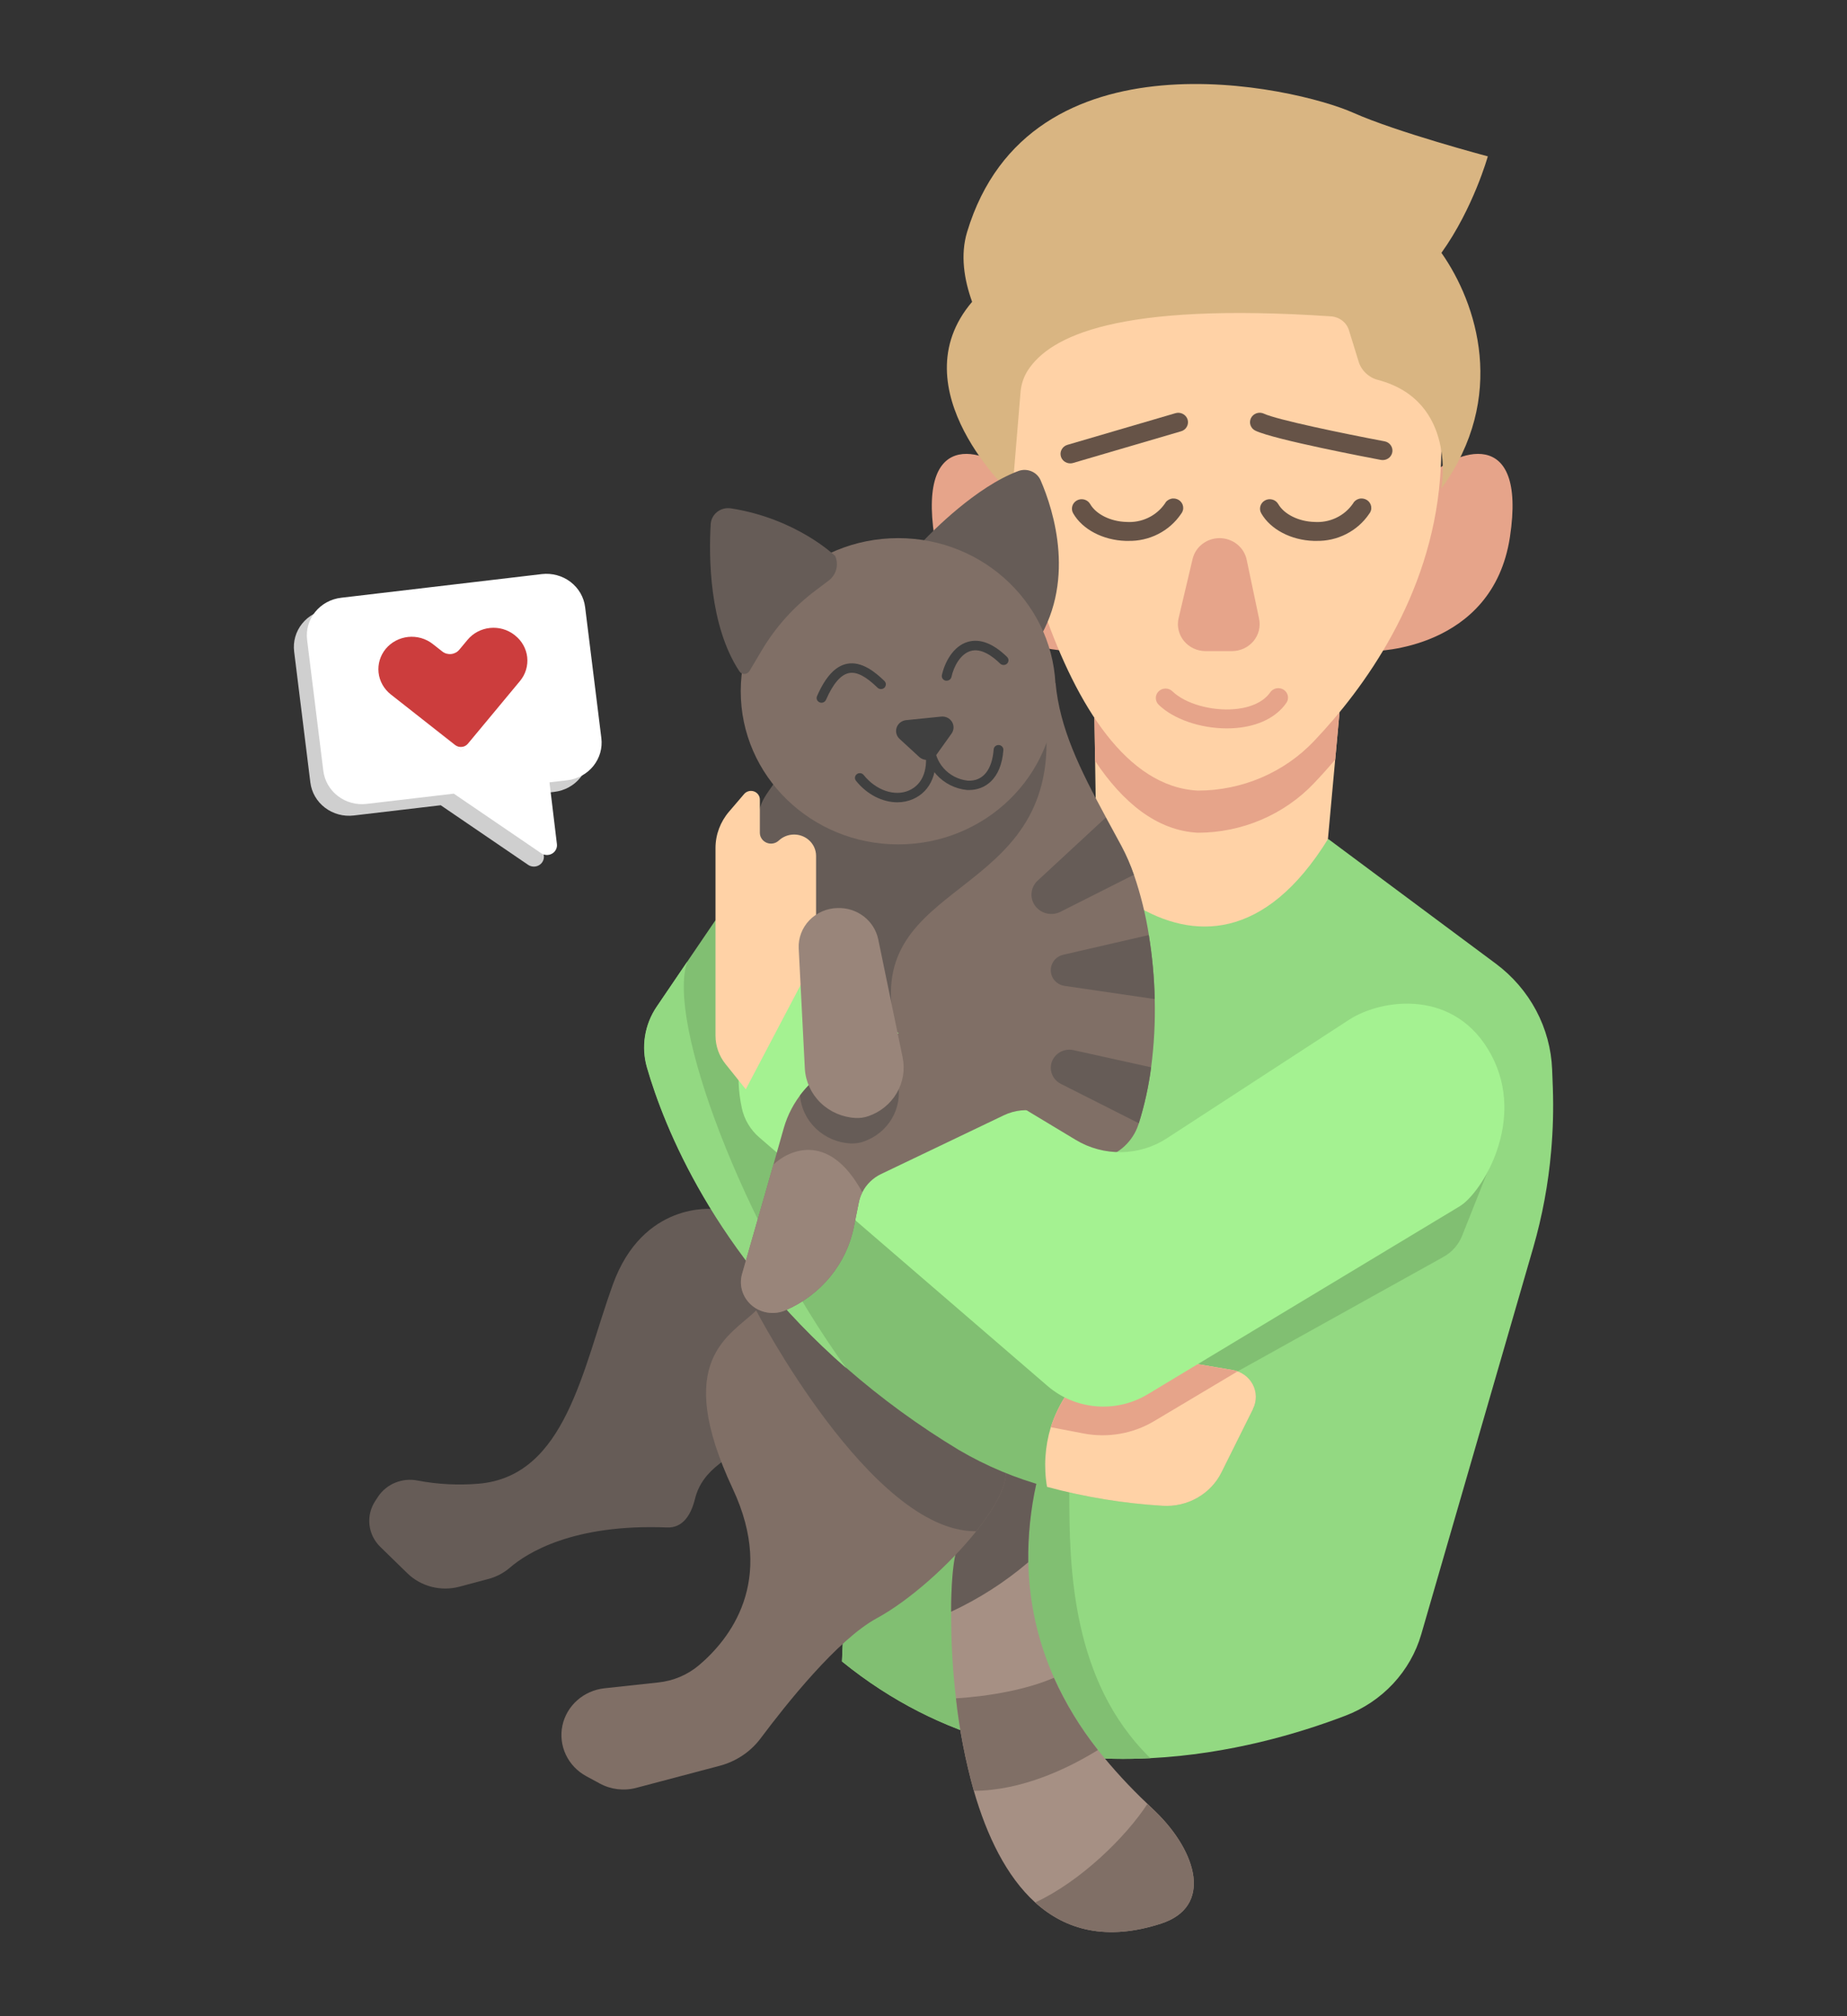 <svg width="88" height="96" viewBox="0 0 88 96" fill="none" xmlns="http://www.w3.org/2000/svg">
<rect x="0" y="0" width="88" height="96" fill="#333333" stroke="none"/>
<path d="M63.822 33.912L63.615 36.161L62.895 44.053L55.475 46.657L52.28 42.901L52.176 36.229L52.144 34.175L63.822 33.912Z" fill="#FFD2A6"/>
<path d="M68.009 22.768C69.295 21.442 72.766 20.165 71.94 25.573C71.115 30.982 65.439 31.002 65.439 31.002L66.069 25.372L68.009 22.768Z" fill="#E6A48A"/>
<path d="M48.452 22.768C47.166 21.442 43.696 20.165 44.521 25.573C45.346 30.982 51.023 31.002 51.023 31.002L50.392 25.372L48.452 22.768Z" fill="#E6A48A"/>
<path d="M63.822 33.912L63.617 36.166C63.272 36.574 62.932 36.95 62.609 37.289C61.903 38.033 61.047 38.626 60.094 39.032C59.141 39.438 58.112 39.649 57.072 39.65C55.11 39.549 53.492 38.202 52.176 36.233L52.144 34.179L63.822 33.912Z" fill="#E6A48A"/>
<path d="M47.333 17.711C47.594 21.962 50.27 37.294 57.072 37.644C58.112 37.643 59.141 37.433 60.094 37.026C61.047 36.62 61.903 36.027 62.609 35.283C64.975 32.792 68.166 28.443 68.613 22.77C69.335 13.605 63.564 10.6 60.678 10.3C57.792 9.999 47.023 12.704 47.333 17.711Z" fill="#FFD2A6"/>
<path d="M70.887 7.445C70.887 7.445 66.559 6.297 64.472 5.367C61.723 4.144 49.039 1.235 46.076 11.051C45.75 12.134 45.931 13.304 46.316 14.371C42.76 18.542 48.219 23.557 48.219 23.557L48.622 18.683C48.65 18.304 48.774 17.938 48.982 17.618C50.037 16.019 53.216 14.378 63.421 15.063C63.614 15.077 63.798 15.147 63.949 15.264C64.101 15.38 64.212 15.539 64.269 15.719L64.733 17.221C64.797 17.43 64.915 17.619 65.075 17.771C65.236 17.923 65.433 18.033 65.65 18.089C69.453 19.09 68.677 23.259 68.677 23.259C71.83 18.902 70.368 14.446 68.677 12.039C70.195 9.921 70.887 7.445 70.887 7.445Z" fill="#D9B582"/>
<path d="M73.904 54.811C73.77 56.365 73.484 57.903 73.051 59.404L67.716 77.814C67.463 78.688 67.004 79.492 66.378 80.164C65.751 80.837 64.973 81.359 64.104 81.691C61.893 82.536 58.58 83.523 54.815 83.714C50.199 83.95 44.903 82.992 40.118 79.109L40.715 65.287L41.024 58.324L41.455 48.37L41.466 48.107L52.269 41.698L54.091 43.098C56.821 44.751 60.253 44.837 63.278 39.943L69.925 44.886L71.269 45.885C72.069 46.481 72.724 47.241 73.188 48.111C73.651 48.981 73.912 49.94 73.951 50.918L73.985 51.802C74.02 52.806 73.993 53.81 73.904 54.811Z" fill="#93D982"/>
<path d="M54.81 83.715C50.194 83.951 44.898 82.992 40.114 79.11L40.711 65.288L42.791 64.387L52.139 69.094L50.946 71.069C50.946 74.603 51.035 80.039 54.81 83.715Z" fill="#81BF72"/>
<path d="M58.964 65.298L68.769 59.849C69.179 59.622 69.494 59.265 69.663 58.838L71.431 54.392L63.023 54.092L50.946 61.843L56.12 66.155L58.964 65.298Z" fill="#81BF72"/>
<path d="M55.32 91.59C52.723 92.434 50.776 91.899 49.322 90.586C47.947 89.342 47.015 87.401 46.399 85.272C45.995 83.829 45.709 82.356 45.546 80.868C45.387 79.497 45.31 78.117 45.316 76.737C45.316 75.473 45.408 74.501 45.518 74.032L45.209 71.863L45.022 70.584L48.577 69.271L49.089 69.082L49.373 70.638C49.103 71.866 48.976 73.12 48.995 74.375C49.026 76.271 49.442 78.142 50.218 79.881C50.768 81.108 51.471 82.265 52.311 83.326C53.035 84.232 53.823 85.088 54.67 85.888L55.062 86.266C57.046 88.199 57.785 90.792 55.32 91.59Z" fill="#A69084"/>
<path d="M48.99 74.386C47.882 75.331 46.646 76.123 45.316 76.741C45.316 75.477 45.408 74.505 45.518 74.036L45.209 71.867L48.581 69.275L49.092 69.086L49.377 70.642C49.103 71.872 48.973 73.128 48.99 74.386Z" fill="#665C57"/>
<path d="M52.31 83.326C50.879 84.209 48.704 85.253 46.399 85.27C45.995 83.826 45.709 82.354 45.546 80.866C47.157 80.763 48.913 80.45 50.213 79.887C50.765 81.112 51.47 82.267 52.31 83.326Z" fill="#806F66"/>
<path d="M55.32 91.589C52.723 92.433 50.775 91.898 49.322 90.585C51.486 89.582 53.651 87.459 54.669 85.889L55.062 86.267C57.045 88.198 57.784 90.791 55.32 91.589Z" fill="#806F66"/>
<path d="M33.995 57.569C33.995 57.569 30.638 57.173 29.194 61.174C27.75 65.175 26.957 70.287 22.811 70.645C21.837 70.728 20.857 70.677 19.897 70.495C19.542 70.424 19.173 70.459 18.838 70.594C18.503 70.729 18.218 70.959 18.019 71.254L17.886 71.457C17.66 71.794 17.56 72.196 17.602 72.596C17.645 72.997 17.828 73.37 18.121 73.655L19.41 74.912C19.729 75.221 20.125 75.442 20.559 75.554C20.993 75.666 21.45 75.665 21.884 75.551L23.275 75.18C23.655 75.078 24.007 74.893 24.301 74.637C25.101 73.949 27.296 72.549 31.779 72.729C32.552 72.761 32.929 72.103 33.11 71.377C33.465 69.938 34.744 69.344 36.58 68.278C39.517 66.571 38.566 61.189 38.566 61.189L36.042 57.283L33.995 57.569Z" fill="#665C57"/>
<path d="M47.922 70.143C47.922 70.838 47.357 71.851 46.514 72.909C45.237 74.508 43.322 76.214 41.768 77.055C39.89 78.078 37.44 81.167 36.245 82.764C35.766 83.406 35.076 83.869 34.289 84.077L30.309 85.129C29.727 85.282 29.107 85.208 28.581 84.923L27.934 84.573C27.507 84.342 27.166 83.985 26.961 83.553C26.756 83.121 26.698 82.637 26.794 82.171C26.891 81.705 27.138 81.281 27.499 80.96C27.86 80.639 28.317 80.438 28.803 80.386L31.365 80.109C32.083 80.034 32.761 79.747 33.306 79.286C34.745 78.068 36.979 75.302 34.916 70.895C32.029 64.735 34.761 63.63 36.026 62.398L37.25 61.842L39.708 60.728L46.067 63.433C46.067 63.433 46.734 65.215 47.269 67.021C47.626 68.227 47.922 69.442 47.922 70.143Z" fill="#806F66"/>
<path d="M47.922 70.143C47.922 70.838 47.356 71.851 46.514 72.909H46.462C41.494 72.909 36.025 62.392 36.025 62.392L37.249 61.842H39.14L47.268 67.021C47.625 68.227 47.922 69.442 47.922 70.143Z" fill="#665C57"/>
<path d="M59.7 67.09L58.197 70.105C57.946 70.611 57.546 71.032 57.047 71.316C56.549 71.599 55.974 71.732 55.398 71.696C53.533 71.585 51.685 71.283 49.885 70.795C48.411 70.4 46.999 69.811 45.69 69.043C43.788 67.897 41.994 66.59 40.329 65.137C34.023 59.629 31.652 53.651 30.833 50.831C30.69 50.342 30.658 49.829 30.738 49.327C30.818 48.824 31.008 48.345 31.297 47.921L32.759 45.769L34.096 43.803L34.922 49.186L52.15 64.961H57.063L58.731 65.243C58.934 65.279 59.126 65.36 59.292 65.479C59.458 65.599 59.593 65.754 59.687 65.933C59.781 66.112 59.831 66.309 59.833 66.51C59.835 66.711 59.79 66.909 59.7 67.09Z" fill="#81BF72"/>
<path d="M40.321 65.147C34.016 59.639 31.644 53.661 30.825 50.841C30.682 50.352 30.65 49.839 30.73 49.337C30.81 48.834 31 48.355 31.289 47.931L32.751 45.779C31.721 48.62 35.444 58.411 40.321 65.147Z" fill="#93D982"/>
<path d="M59.7 67.09L58.197 70.106C57.947 70.611 57.546 71.033 57.047 71.316C56.549 71.6 55.974 71.732 55.398 71.697C53.533 71.586 51.685 71.283 49.885 70.795C49.724 69.847 49.786 68.876 50.066 67.954C50.441 66.776 51.163 65.731 52.144 64.949H57.057L58.725 65.232C58.929 65.266 59.122 65.346 59.289 65.466C59.456 65.585 59.592 65.741 59.687 65.92C59.781 66.099 59.832 66.298 59.834 66.499C59.836 66.701 59.791 66.9 59.7 67.081V67.09Z" fill="#FFD2A6"/>
<path d="M58.964 65.298L54.98 67.671C53.981 68.264 52.79 68.473 51.641 68.257L50.066 67.956C50.441 66.778 51.163 65.733 52.144 64.951H57.056L58.724 65.234C58.806 65.248 58.886 65.269 58.964 65.298Z" fill="#E6A48A"/>
<path d="M54.845 50.82C54.727 51.722 54.531 52.613 54.259 53.483C54.251 53.506 54.243 53.529 54.237 53.55C54.108 53.94 53.881 54.292 53.577 54.575C53.272 54.858 52.899 55.062 52.492 55.169L50.308 55.74C49.794 55.874 49.255 55.889 48.735 55.783C48.214 55.678 47.727 55.454 47.312 55.132L35.642 46.057C36.16 45.254 36.608 44.411 36.982 43.536C37.681 41.91 38.261 39.798 37.588 38.154L41.561 36.394L50.292 32.523C50.496 34.687 51.428 36.58 52.696 38.924C52.931 39.359 53.178 39.812 53.435 40.285C53.668 40.725 53.866 41.183 54.027 41.654C54.348 42.591 54.586 43.554 54.739 44.531C54.902 45.537 54.994 46.552 55.016 47.57C55.044 48.656 54.987 49.742 54.845 50.82Z" fill="#806F66"/>
<path d="M42.796 49.445L38.057 47.633L36.975 43.535C35.502 38.544 36.203 38.341 36.898 37.267L41.554 36.392L49.863 35.363C49.863 43.125 40.556 41.899 42.796 49.445Z" fill="#665C57"/>
<path d="M69.57 57.421L69.558 57.43L54.679 66.39C53.946 66.831 53.086 67.031 52.227 66.96C51.369 66.888 50.556 66.549 49.911 65.993L41.017 58.331L36.178 54.159C35.754 53.795 35.463 53.308 35.346 52.771C34.62 49.372 36.569 47.72 37.758 47.044C37.991 46.913 38.257 46.847 38.526 46.852C38.796 46.857 39.059 46.933 39.287 47.072L41.451 48.373L51.255 54.276C51.908 54.67 52.665 54.872 53.434 54.859C54.203 54.846 54.952 54.618 55.591 54.203L64.266 48.561C65.841 47.536 69.343 47.059 71.043 50.214C72.744 53.369 70.59 56.79 69.57 57.421Z" fill="#A4F291"/>
<path d="M50.219 53.118L49.529 52.94C48.961 52.792 48.356 52.85 47.829 53.103L41.979 55.901C41.591 56.087 41.277 56.393 41.086 56.771C41.008 56.922 40.952 57.083 40.919 57.248L40.684 58.414C40.51 59.284 40.122 60.099 39.554 60.791C38.986 61.484 38.254 62.033 37.421 62.391C37.191 62.49 36.94 62.531 36.69 62.511C36.439 62.491 36.198 62.411 35.988 62.278C35.778 62.145 35.605 61.964 35.485 61.749C35.365 61.535 35.302 61.295 35.301 61.051C35.302 60.918 35.321 60.786 35.357 60.657L36.849 55.453L37.342 53.715C37.524 53.079 37.837 52.487 38.262 51.973C38.687 51.459 39.216 51.034 39.815 50.725L42.335 49.431L44.035 48.559L50.219 53.118Z" fill="#806F66"/>
<path d="M41.085 56.771C41.007 56.922 40.951 57.083 40.918 57.248L40.683 58.414C40.509 59.283 40.121 60.099 39.553 60.791C38.985 61.484 38.253 62.033 37.42 62.391C37.19 62.489 36.939 62.531 36.689 62.511C36.438 62.491 36.197 62.411 35.987 62.278C35.777 62.145 35.604 61.963 35.484 61.749C35.364 61.535 35.301 61.295 35.3 61.051C35.301 60.918 35.319 60.786 35.356 60.657L36.848 55.453C37.455 54.861 39.435 53.739 41.085 56.771Z" fill="#99857A"/>
<path d="M41.142 54.356C40.973 54.415 40.796 54.445 40.617 54.445H40.519C39.901 54.41 39.318 54.16 38.876 53.739C38.434 53.319 38.164 52.758 38.115 52.158C38.561 51.561 39.143 51.07 39.815 50.725L42.335 49.432L42.777 51.562C42.896 52.141 42.796 52.743 42.496 53.256C42.195 53.769 41.715 54.16 41.142 54.356Z" fill="#665C57"/>
<path d="M35.532 51.866L34.568 50.664C34.258 50.278 34.09 49.802 34.09 49.312V40.376C34.09 39.743 34.319 39.131 34.736 38.645L35.456 37.804C35.512 37.739 35.587 37.694 35.671 37.672C35.755 37.65 35.843 37.654 35.925 37.683C36.006 37.712 36.076 37.764 36.126 37.833C36.176 37.902 36.203 37.984 36.203 38.068V39.65C36.203 39.751 36.233 39.85 36.29 39.934C36.347 40.019 36.428 40.085 36.524 40.126C36.619 40.166 36.724 40.178 36.827 40.16C36.929 40.143 37.024 40.096 37.1 40.027L37.12 40.009C37.307 39.839 37.553 39.742 37.809 39.736C38.065 39.73 38.315 39.815 38.511 39.976C38.627 40.072 38.721 40.19 38.785 40.325C38.849 40.459 38.882 40.605 38.882 40.753V45.501L35.532 51.866Z" fill="#FFD2A6"/>
<path d="M38.054 45.154L38.347 50.888C38.383 51.497 38.648 52.072 39.091 52.504C39.535 52.936 40.126 53.195 40.753 53.231C40.963 53.244 41.173 53.215 41.371 53.146C41.943 52.949 42.424 52.559 42.724 52.046C43.025 51.533 43.125 50.933 43.007 50.354L41.841 44.714C41.749 44.284 41.503 43.899 41.147 43.629C40.791 43.358 40.348 43.219 39.896 43.236C39.645 43.242 39.397 43.297 39.168 43.397C38.939 43.497 38.732 43.641 38.561 43.819C38.389 43.998 38.256 44.208 38.169 44.437C38.082 44.666 38.043 44.91 38.054 45.154Z" fill="#99857A"/>
<path d="M56.82 26.619L56.155 29.432C56.11 29.619 56.11 29.814 56.154 30.002C56.197 30.19 56.284 30.366 56.407 30.517C56.531 30.668 56.687 30.79 56.866 30.874C57.044 30.958 57.24 31.001 57.438 31.002H58.696C58.892 31.002 59.086 30.959 59.262 30.878C59.439 30.796 59.595 30.677 59.719 30.53C59.843 30.383 59.931 30.21 59.978 30.025C60.024 29.841 60.028 29.648 59.989 29.462L59.397 26.649C59.336 26.359 59.174 26.099 58.938 25.912C58.702 25.725 58.407 25.623 58.103 25.623C57.804 25.624 57.515 25.723 57.282 25.904C57.049 26.084 56.886 26.337 56.82 26.619Z" fill="#E6A48A"/>
<path d="M58.45 34.682C57.197 34.682 55.908 34.244 55.203 33.554C55.117 33.469 55.068 33.355 55.068 33.235C55.068 33.115 55.117 33.001 55.204 32.916C55.291 32.832 55.409 32.785 55.532 32.785C55.656 32.785 55.773 32.832 55.86 32.917C56.465 33.505 57.715 33.862 58.821 33.764C59.594 33.698 60.195 33.419 60.51 32.979C60.544 32.927 60.587 32.882 60.639 32.847C60.69 32.812 60.749 32.787 60.81 32.775C60.872 32.763 60.936 32.763 60.997 32.775C61.059 32.787 61.117 32.811 61.169 32.846C61.221 32.881 61.264 32.926 61.298 32.978C61.331 33.03 61.353 33.088 61.363 33.148C61.372 33.209 61.369 33.27 61.353 33.33C61.337 33.389 61.309 33.444 61.271 33.492C60.798 34.157 59.955 34.571 58.903 34.663C58.75 34.676 58.6 34.682 58.45 34.682Z" fill="#E6A48A"/>
<path d="M53.744 25.754H53.631C52.549 25.721 51.57 25.206 51.131 24.441C51.071 24.337 51.056 24.213 51.09 24.098C51.123 23.983 51.202 23.886 51.31 23.827C51.417 23.769 51.544 23.754 51.663 23.787C51.781 23.819 51.881 23.896 51.941 24.001C52.221 24.487 52.912 24.83 53.66 24.852C54.018 24.877 54.376 24.81 54.699 24.657C55.021 24.505 55.296 24.272 55.497 23.983C55.526 23.926 55.567 23.876 55.618 23.836C55.668 23.796 55.727 23.767 55.79 23.75C55.853 23.733 55.919 23.73 55.983 23.74C56.048 23.75 56.109 23.773 56.164 23.807C56.218 23.842 56.265 23.887 56.3 23.94C56.336 23.994 56.359 24.053 56.369 24.116C56.379 24.179 56.376 24.243 56.358 24.304C56.341 24.365 56.311 24.422 56.27 24.471C55.995 24.876 55.62 25.206 55.178 25.43C54.736 25.655 54.242 25.766 53.744 25.754Z" fill="#665347"/>
<path d="M62.705 25.754H62.592C61.51 25.721 60.531 25.206 60.092 24.441C60.032 24.337 60.017 24.213 60.051 24.098C60.084 23.983 60.163 23.886 60.271 23.827C60.378 23.769 60.505 23.754 60.623 23.787C60.742 23.819 60.842 23.896 60.902 24.001C61.182 24.487 61.873 24.83 62.621 24.852C62.979 24.877 63.337 24.81 63.66 24.657C63.982 24.505 64.257 24.272 64.458 23.983C64.487 23.926 64.528 23.876 64.579 23.836C64.629 23.796 64.688 23.767 64.751 23.75C64.814 23.733 64.88 23.73 64.944 23.74C65.008 23.75 65.07 23.773 65.125 23.807C65.18 23.842 65.226 23.887 65.261 23.94C65.297 23.994 65.32 24.053 65.33 24.116C65.34 24.179 65.337 24.243 65.319 24.304C65.302 24.365 65.272 24.422 65.231 24.471C64.956 24.876 64.58 25.206 64.138 25.43C63.697 25.655 63.203 25.766 62.705 25.754Z" fill="#665347"/>
<path d="M65.883 21.906C65.853 21.906 65.823 21.903 65.794 21.899C65.278 21.801 60.723 20.936 59.818 20.509C59.763 20.483 59.714 20.447 59.673 20.403C59.633 20.358 59.602 20.307 59.582 20.251C59.562 20.195 59.553 20.136 59.557 20.077C59.561 20.017 59.576 19.96 59.603 19.906C59.629 19.853 59.666 19.805 59.712 19.766C59.758 19.727 59.811 19.697 59.868 19.677C59.926 19.658 59.987 19.65 60.047 19.653C60.108 19.657 60.168 19.672 60.223 19.698C60.825 19.982 63.991 20.64 65.972 21.014C66.084 21.036 66.184 21.098 66.252 21.187C66.32 21.277 66.352 21.388 66.341 21.498C66.33 21.609 66.277 21.712 66.193 21.788C66.108 21.863 65.998 21.905 65.883 21.906Z" fill="#665347"/>
<path d="M50.992 22.063C50.881 22.063 50.773 22.024 50.689 21.954C50.605 21.883 50.55 21.786 50.534 21.679C50.517 21.572 50.541 21.463 50.601 21.372C50.66 21.28 50.751 21.213 50.858 21.181L55.987 19.679C56.046 19.659 56.108 19.651 56.171 19.655C56.233 19.66 56.294 19.676 56.349 19.704C56.405 19.731 56.454 19.77 56.494 19.816C56.535 19.863 56.564 19.917 56.583 19.975C56.6 20.033 56.606 20.094 56.599 20.155C56.593 20.215 56.573 20.273 56.542 20.326C56.512 20.379 56.471 20.425 56.421 20.462C56.371 20.5 56.315 20.526 56.254 20.541L51.127 22.044C51.083 22.057 51.038 22.064 50.992 22.063Z" fill="#665347"/>
<path d="M49.274 30.781C51.322 27.798 50.202 24.305 49.583 22.876C49.501 22.682 49.345 22.527 49.148 22.443C48.951 22.359 48.728 22.353 48.526 22.425C46.507 23.176 44.419 25.305 43.978 25.772L46.761 28.526L49.274 30.781Z" fill="#665C57"/>
<path d="M42.794 40.205C46.937 40.205 50.296 36.941 50.296 32.914C50.296 28.887 46.937 25.623 42.794 25.623C38.651 25.623 35.292 28.887 35.292 32.914C35.292 36.941 38.651 40.205 42.794 40.205Z" fill="#806F66"/>
<path d="M39.776 26.458C39.776 26.458 37.942 24.687 34.816 24.204C34.702 24.188 34.585 24.194 34.474 24.223C34.362 24.253 34.258 24.305 34.168 24.375C34.078 24.446 34.005 24.534 33.952 24.634C33.899 24.734 33.868 24.843 33.861 24.956C33.77 26.493 33.779 29.763 35.228 31.966C35.254 32.005 35.29 32.037 35.333 32.059C35.376 32.081 35.424 32.091 35.472 32.09C35.521 32.088 35.568 32.075 35.609 32.05C35.65 32.026 35.685 31.992 35.708 31.951L36.299 30.958C36.95 29.861 37.815 28.899 38.845 28.124L39.472 27.652C39.657 27.516 39.787 27.323 39.844 27.104C39.9 26.886 39.878 26.655 39.782 26.451L39.776 26.458Z" fill="#665C57"/>
<path d="M45.104 32.41C45.088 32.412 45.072 32.412 45.056 32.41C45.026 32.404 44.998 32.392 44.973 32.376C44.947 32.359 44.926 32.338 44.909 32.313C44.892 32.288 44.881 32.26 44.876 32.231C44.87 32.202 44.87 32.172 44.877 32.143C45.008 31.542 45.411 30.764 46.113 30.561C46.691 30.394 47.319 30.636 47.981 31.279C48.002 31.3 48.02 31.325 48.031 31.352C48.043 31.379 48.049 31.409 48.049 31.438C48.049 31.468 48.043 31.497 48.031 31.525C48.02 31.552 48.002 31.577 47.981 31.598C47.937 31.639 47.878 31.663 47.817 31.663C47.755 31.663 47.697 31.639 47.653 31.598C47.288 31.241 46.746 30.846 46.245 30.997C45.77 31.133 45.442 31.719 45.33 32.239C45.317 32.288 45.288 32.331 45.247 32.363C45.206 32.394 45.156 32.41 45.104 32.41Z" fill="#404040"/>
<path d="M39.139 33.461C39.101 33.461 39.063 33.451 39.03 33.433C38.996 33.416 38.967 33.39 38.946 33.359C38.925 33.328 38.912 33.293 38.909 33.256C38.905 33.219 38.911 33.181 38.926 33.147C39.334 32.215 39.805 31.711 40.365 31.604C41.062 31.473 41.711 32.01 42.138 32.424C42.182 32.467 42.206 32.524 42.206 32.584C42.206 32.644 42.182 32.701 42.139 32.744C42.095 32.786 42.036 32.81 41.975 32.81C41.913 32.81 41.854 32.787 41.81 32.744C41.251 32.199 40.819 31.978 40.453 32.047C40.062 32.121 39.691 32.55 39.354 33.323C39.336 33.364 39.306 33.399 39.268 33.423C39.23 33.448 39.185 33.461 39.139 33.461Z" fill="#404040"/>
<path d="M42.859 35.181L43.796 36.042C43.852 36.093 43.918 36.131 43.991 36.155C44.063 36.179 44.14 36.187 44.216 36.179C44.292 36.172 44.366 36.148 44.432 36.11C44.498 36.072 44.554 36.021 44.598 35.961L45.336 34.93C45.394 34.849 45.427 34.753 45.431 34.654C45.435 34.555 45.409 34.457 45.358 34.371C45.306 34.286 45.23 34.217 45.139 34.172C45.048 34.128 44.945 34.11 44.844 34.12L43.17 34.29C43.069 34.3 42.973 34.339 42.893 34.401C42.814 34.462 42.754 34.545 42.722 34.639C42.689 34.732 42.684 34.833 42.709 34.929C42.733 35.025 42.785 35.112 42.859 35.181Z" fill="#404040"/>
<path d="M42.752 38.201C42.051 38.201 41.313 37.835 40.788 37.182C40.768 37.159 40.753 37.133 40.744 37.104C40.735 37.075 40.732 37.044 40.735 37.014C40.739 36.984 40.748 36.956 40.763 36.929C40.778 36.903 40.798 36.88 40.823 36.861C40.847 36.842 40.875 36.829 40.905 36.821C40.935 36.813 40.966 36.811 40.997 36.815C41.028 36.819 41.057 36.829 41.084 36.844C41.111 36.86 41.134 36.88 41.152 36.905C41.74 37.633 42.627 37.935 43.307 37.638C43.987 37.34 44.249 36.586 44.065 35.606C44.054 35.548 44.068 35.487 44.103 35.438C44.138 35.388 44.191 35.355 44.252 35.344C44.282 35.338 44.313 35.339 44.342 35.345C44.372 35.351 44.4 35.363 44.425 35.38C44.45 35.397 44.472 35.418 44.488 35.443C44.505 35.468 44.516 35.496 44.521 35.525C44.746 36.727 44.366 37.671 43.498 38.049C43.263 38.151 43.009 38.202 42.752 38.201Z" fill="#404040"/>
<path d="M46.174 37.615H46.074C45.506 37.559 44.983 37.294 44.609 36.875C44.236 36.456 44.041 35.915 44.064 35.361C44.067 35.302 44.095 35.246 44.141 35.206C44.187 35.166 44.247 35.145 44.309 35.149C44.37 35.152 44.428 35.179 44.469 35.224C44.51 35.269 44.531 35.327 44.528 35.387C44.512 35.823 44.666 36.248 44.958 36.578C45.251 36.909 45.66 37.12 46.106 37.17C46.819 37.212 47.268 36.672 47.343 35.684C47.347 35.625 47.375 35.569 47.421 35.529C47.468 35.49 47.528 35.47 47.59 35.474C47.651 35.478 47.709 35.506 47.749 35.551C47.79 35.596 47.81 35.655 47.806 35.715C47.7 37.118 46.913 37.615 46.174 37.615Z" fill="#404040"/>
<path d="M54.02 41.653L50.527 43.414C50.316 43.521 50.072 43.546 49.843 43.486C49.614 43.425 49.416 43.283 49.29 43.088C49.173 42.909 49.124 42.695 49.151 42.485C49.178 42.274 49.279 42.079 49.437 41.932L52.683 38.928C52.918 39.363 53.166 39.816 53.422 40.289C53.658 40.728 53.858 41.184 54.02 41.653Z" fill="#665C57"/>
<path d="M55.016 47.57L50.725 46.943C50.54 46.917 50.371 46.826 50.25 46.688C50.129 46.55 50.063 46.374 50.065 46.192C50.065 46.022 50.123 45.858 50.232 45.724C50.34 45.591 50.492 45.498 50.662 45.459L54.733 44.522C54.898 45.53 54.992 46.549 55.016 47.57Z" fill="#665C57"/>
<path d="M54.845 50.819C54.727 51.722 54.531 52.613 54.259 53.483L50.541 51.606C50.398 51.533 50.277 51.423 50.193 51.289C50.109 51.154 50.065 50.999 50.065 50.842C50.065 50.712 50.095 50.585 50.152 50.468C50.21 50.352 50.294 50.249 50.398 50.169C50.502 50.088 50.623 50.031 50.753 50.002C50.883 49.973 51.017 49.973 51.147 50.002L54.845 50.819Z" fill="#665C57"/>
<path d="M28.033 35.701L27.26 29.466C27.232 29.23 27.155 29.002 27.035 28.795C26.916 28.588 26.755 28.405 26.562 28.259C26.37 28.112 26.149 28.004 25.913 27.941C25.678 27.877 25.431 27.859 25.189 27.889L15.631 29.016C15.143 29.073 14.698 29.317 14.395 29.693C14.092 30.069 13.955 30.547 14.014 31.021L14.787 37.258C14.846 37.732 15.097 38.164 15.485 38.459C15.872 38.754 16.364 38.887 16.852 38.829L20.998 38.341L25.161 41.178C25.236 41.229 25.326 41.259 25.418 41.262C25.51 41.266 25.602 41.243 25.681 41.197C25.76 41.151 25.824 41.084 25.865 41.003C25.906 40.923 25.922 40.833 25.911 40.743L25.561 37.805L26.415 37.704C26.902 37.647 27.347 37.403 27.65 37.028C27.953 36.652 28.091 36.175 28.033 35.701Z" fill="#CFCFCF"/>
<path d="M28.651 35.143L27.878 28.908C27.849 28.673 27.773 28.446 27.653 28.24C27.533 28.034 27.373 27.852 27.181 27.706C26.989 27.56 26.77 27.452 26.535 27.389C26.3 27.325 26.055 27.307 25.813 27.335L16.255 28.462C16.013 28.49 15.779 28.564 15.566 28.68C15.353 28.796 15.166 28.952 15.015 29.139C14.864 29.325 14.753 29.538 14.687 29.767C14.621 29.995 14.603 30.234 14.632 30.469L15.405 36.706C15.465 37.18 15.716 37.612 16.103 37.907C16.49 38.202 16.982 38.335 17.47 38.277L21.621 37.789L25.784 40.626C25.859 40.677 25.949 40.707 26.041 40.71C26.133 40.714 26.224 40.691 26.304 40.645C26.383 40.599 26.447 40.532 26.488 40.451C26.529 40.371 26.545 40.281 26.534 40.191L26.18 37.251L27.033 37.151C27.275 37.122 27.509 37.048 27.721 36.931C27.933 36.815 28.12 36.659 28.27 36.473C28.42 36.286 28.531 36.073 28.597 35.845C28.662 35.617 28.681 35.379 28.651 35.143Z" fill="white"/>
<path d="M24.536 30.253C24.699 30.381 24.834 30.538 24.934 30.717C25.034 30.895 25.097 31.091 25.119 31.293C25.14 31.495 25.121 31.7 25.062 31.894C25.003 32.089 24.904 32.271 24.773 32.428L24.023 33.33L22.293 35.411C22.221 35.497 22.117 35.553 22.003 35.564C21.889 35.576 21.775 35.544 21.686 35.474L18.617 33.063C18.291 32.805 18.082 32.432 18.037 32.026C17.993 31.619 18.116 31.212 18.379 30.893C18.511 30.735 18.673 30.604 18.856 30.507C19.04 30.41 19.241 30.349 19.449 30.327C19.657 30.306 19.867 30.325 20.068 30.382C20.268 30.44 20.455 30.535 20.618 30.663L21.072 31.019C21.131 31.066 21.199 31.101 21.271 31.122C21.344 31.142 21.421 31.149 21.496 31.141C21.571 31.134 21.644 31.111 21.711 31.076C21.777 31.041 21.836 30.993 21.884 30.935L22.272 30.469C22.403 30.311 22.564 30.179 22.748 30.081C22.932 29.983 23.133 29.922 23.341 29.9C23.549 29.878 23.76 29.896 23.961 29.953C24.162 30.011 24.349 30.106 24.512 30.233L24.536 30.253Z" fill="#CC3D3D"/>
<path d="M24.012 33.376L21.964 35.744L21.965 35.745L24.013 33.376L24.012 33.376Z" fill="#CC3D3D"/>
<path d="M21.964 35.743L21.962 35.744L19.5 33.732H19.501L21.964 35.743Z" fill="#CC3D3D"/>
</svg>
